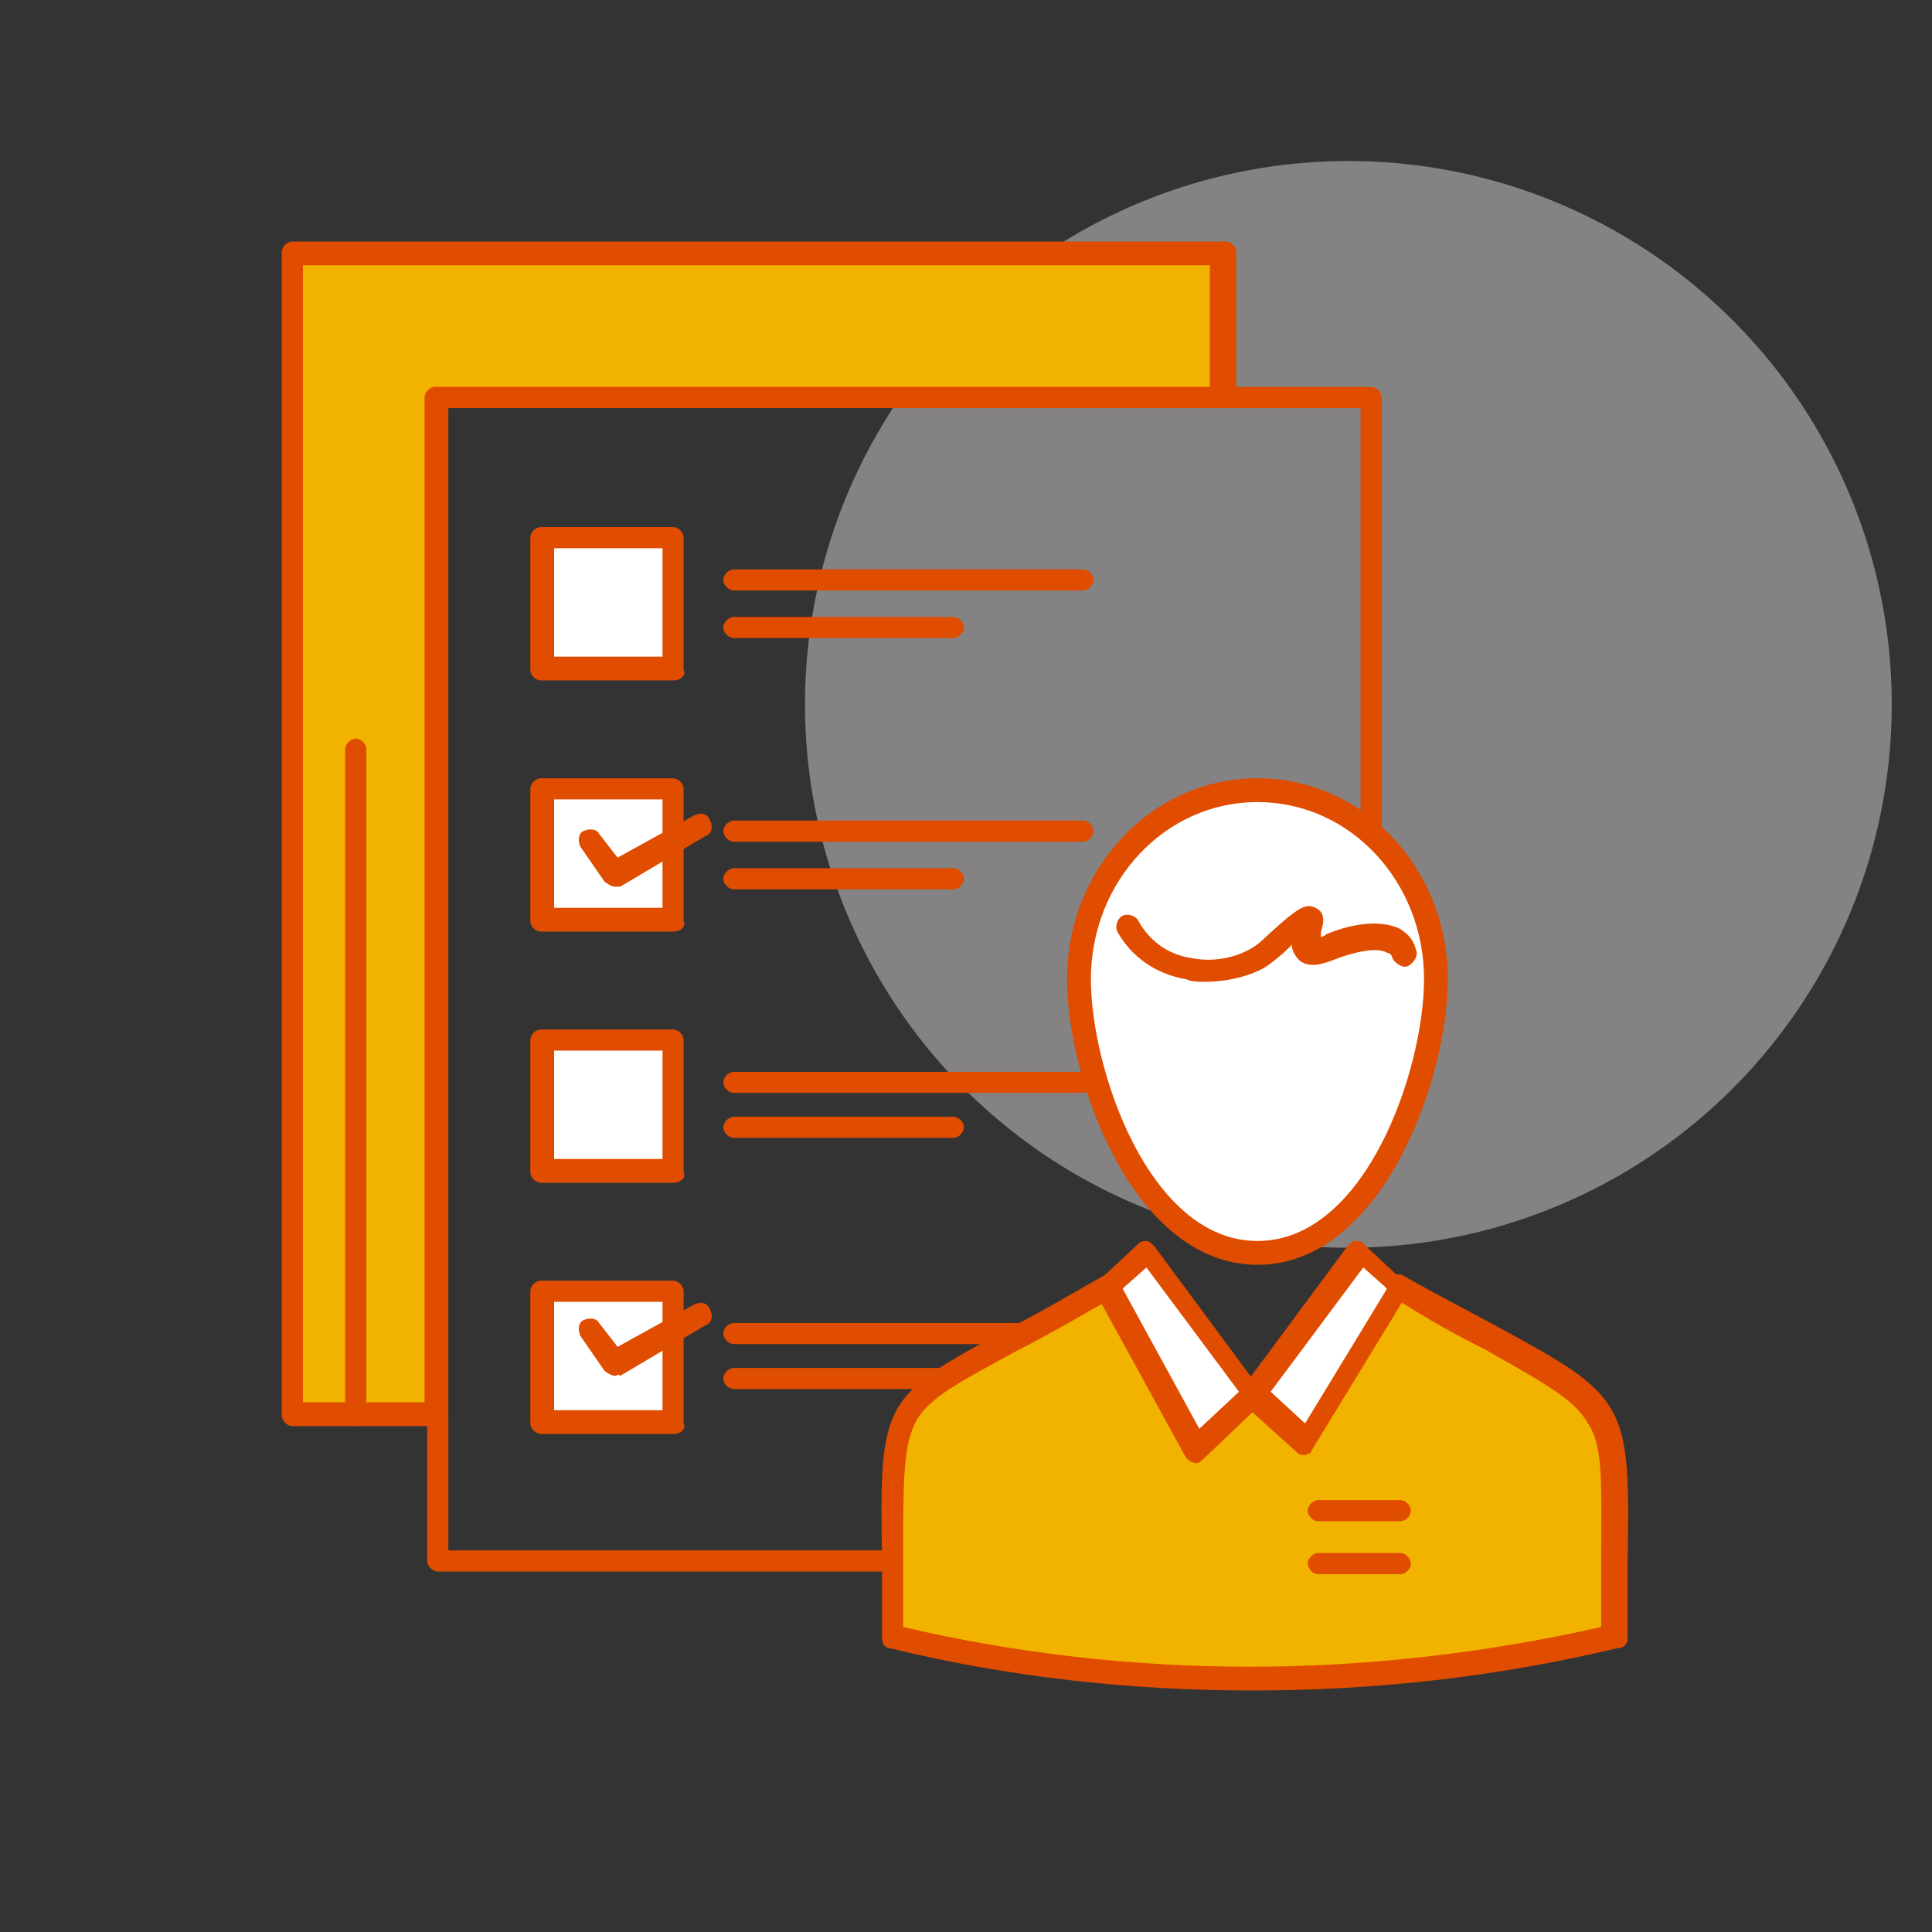 <svg width="48" height="48" viewBox="0 0 48 48" fill="none" xmlns="http://www.w3.org/2000/svg">
<rect x="0" y="0" width="48" height="48" fill="#333333" stroke="none"/>
<circle cx="33.5" cy="17.5" r="13.5" fill="#EFEBEA" fill-opacity="0.43"/>
<path d="M28.548 31.029L31.175 34.643L29.73 36.023L27.496 32.015L28.548 31.029Z" fill="white"/>
<path d="M34.789 32.015L32.424 35.825L31.175 34.643L33.737 31.029L34.789 32.015Z" fill="white"/>
<path d="M34.789 32.015C40.833 35.497 40.111 33.855 40.111 40.687C34.132 42.066 28.154 42.066 22.175 40.687C22.175 39.964 22.175 39.307 22.175 38.716C22.11 34.117 22.11 35.037 27.563 31.95L29.796 36.023L31.242 34.643L32.555 35.825L34.789 32.015Z" fill="#F2B200"/>
<path d="M31.241 19.664C33.672 19.664 35.708 21.766 35.708 24.328C35.708 26.759 34.131 31.095 31.241 31.095C28.351 31.095 26.774 26.759 26.774 24.328C26.774 21.766 28.745 19.664 31.241 19.664Z" fill="white"/>
<path d="M16.723 33V35.299H13.438V32.015H16.723V33Z" fill="white"/>
<path d="M16.723 20.846V22.818H13.438V19.533H16.723V20.846Z" fill="white"/>
<path d="M16.723 25.774H13.438V29.059H16.723V25.774Z" fill="white"/>
<path d="M16.723 13.292H13.438V16.577H16.723V13.292Z" fill="white"/>
<path d="M8.839 35.168H7.197V6.262H30.453V9.876H10.876V35.168H8.839Z" fill="#F2B200"/>
<path d="M34.066 20.978C33.935 20.978 33.803 20.847 33.803 20.715V10.139H30.453C30.322 10.139 30.191 10.007 30.191 9.876C30.191 9.745 30.322 9.614 30.453 9.614H34.067C34.198 9.614 34.329 9.745 34.329 9.876V20.715C34.395 20.846 34.263 20.978 34.066 20.978Z" fill="#E04C00"/>
<path d="M22.175 39.044H10.876C10.745 39.044 10.613 38.912 10.613 38.781V35.233C10.613 35.103 10.745 34.971 10.876 34.971C11.008 34.971 11.139 35.102 11.139 35.233V38.518H22.11C22.241 38.518 22.438 38.65 22.438 38.781C22.438 38.912 22.307 39.044 22.175 39.044Z" fill="#E04C00"/>
<path d="M16.723 16.905H13.438C13.307 16.905 13.175 16.774 13.175 16.642V13.357C13.175 13.226 13.307 13.095 13.438 13.095H16.723C16.854 13.095 16.985 13.226 16.985 13.357V16.642C17.051 16.773 16.92 16.905 16.723 16.905ZM13.767 16.313H16.46V13.62H13.767V16.313Z" fill="#E04C00"/>
<path d="M16.723 23.146H13.438C13.307 23.146 13.175 23.015 13.175 22.883V19.599C13.175 19.468 13.307 19.336 13.438 19.336H16.723C16.854 19.336 16.985 19.468 16.985 19.599V22.883C17.051 23.014 16.92 23.146 16.723 23.146ZM13.767 22.554H16.46V19.861H13.767V22.554Z" fill="#E04C00"/>
<path d="M16.723 29.386H13.438C13.307 29.386 13.175 29.256 13.175 29.124V25.839C13.175 25.708 13.307 25.577 13.438 25.577H16.723C16.854 25.577 16.985 25.708 16.985 25.839V29.124C17.051 29.256 16.92 29.386 16.723 29.386ZM13.767 28.795H16.46V26.102H13.767V28.795Z" fill="#E04C00"/>
<path d="M16.723 35.627H13.438C13.307 35.627 13.175 35.497 13.175 35.365V32.08C13.175 31.949 13.307 31.818 13.438 31.818H16.723C16.854 31.818 16.985 31.949 16.985 32.08V35.365C17.051 35.497 16.92 35.627 16.723 35.627ZM13.767 35.036H16.46V32.343H13.767V35.036Z" fill="#E04C00"/>
<path d="M26.906 14.671H18.234C18.103 14.671 17.971 14.54 17.971 14.409C17.971 14.277 18.103 14.146 18.234 14.146H26.906C27.037 14.146 27.168 14.277 27.168 14.409C27.168 14.54 27.037 14.671 26.906 14.671Z" fill="#E04C00"/>
<path d="M23.687 15.853H18.234C18.103 15.853 17.971 15.722 17.971 15.591C17.971 15.46 18.103 15.328 18.234 15.328H23.687C23.818 15.328 23.949 15.46 23.949 15.591C23.949 15.722 23.818 15.853 23.687 15.853Z" fill="#E04C00"/>
<path d="M26.906 20.912H18.234C18.103 20.912 17.971 20.781 17.971 20.65C17.971 20.518 18.103 20.387 18.234 20.387H26.906C27.037 20.387 27.168 20.518 27.168 20.65C27.168 20.781 27.037 20.912 26.906 20.912Z" fill="#E04C00"/>
<path d="M23.687 22.095H18.234C18.103 22.095 17.971 21.963 17.971 21.832C17.971 21.701 18.103 21.569 18.234 21.569H23.687C23.818 21.569 23.949 21.701 23.949 21.832C23.949 21.963 23.818 22.095 23.687 22.095Z" fill="#E04C00"/>
<path d="M26.906 27.153H18.234C18.103 27.153 17.971 27.022 17.971 26.891C17.971 26.759 18.103 26.629 18.234 26.629H26.906C27.037 26.629 27.168 26.759 27.168 26.891C27.168 27.022 27.037 27.153 26.906 27.153Z" fill="#E04C00"/>
<path d="M23.687 28.27H18.234C18.103 28.27 17.971 28.139 17.971 28.008C17.971 27.876 18.103 27.745 18.234 27.745H23.687C23.818 27.745 23.949 27.876 23.949 28.008C23.949 28.139 23.818 28.27 23.687 28.27Z" fill="#E04C00"/>
<path d="M25.329 33.394H18.234C18.103 33.394 17.971 33.263 17.971 33.132C17.971 33 18.103 32.869 18.234 32.869H25.329C25.46 32.869 25.591 33 25.591 33.132C25.592 33.263 25.46 33.394 25.329 33.394Z" fill="#E04C00"/>
<path d="M23.292 34.511H18.234C18.103 34.511 17.971 34.38 17.971 34.249C17.971 34.117 18.103 33.987 18.234 33.987H23.292C23.424 33.987 23.555 34.117 23.555 34.249C23.556 34.38 23.489 34.511 23.292 34.511Z" fill="#E04C00"/>
<path d="M10.876 35.431H7.262C7.131 35.431 7 35.3 7 35.169V6.263C7 6.131 7.131 6 7.262 6H30.453C30.584 6 30.716 6.131 30.716 6.263V9.877C30.716 10.007 30.584 10.139 30.453 10.139H11.138V35.169C11.139 35.299 11.007 35.431 10.876 35.431ZM7.526 34.839H10.548V9.875C10.548 9.744 10.679 9.612 10.811 9.612H30.059V6.59H7.526V34.839Z" fill="#E04C00"/>
<path d="M15.278 22.029C15.211 22.029 15.081 21.963 15.015 21.898L14.424 21.043C14.358 20.912 14.358 20.715 14.49 20.65C14.621 20.584 14.818 20.584 14.884 20.715L15.344 21.307L17.249 20.256C17.38 20.191 17.577 20.191 17.643 20.387C17.709 20.518 17.709 20.715 17.512 20.781L15.409 22.029C15.343 22.029 15.343 22.029 15.278 22.029Z" fill="#E04C00"/>
<path d="M15.278 34.183C15.211 34.183 15.081 34.117 15.015 34.052L14.424 33.197C14.358 33.066 14.358 32.868 14.49 32.803C14.621 32.737 14.818 32.737 14.884 32.869L15.344 33.461L17.249 32.409C17.38 32.344 17.577 32.344 17.643 32.541C17.709 32.672 17.709 32.869 17.512 32.935L15.409 34.183C15.343 34.117 15.343 34.183 15.278 34.183Z" fill="#E04C00"/>
<path d="M8.839 35.431C8.708 35.431 8.576 35.3 8.576 35.169V18.613C8.576 18.482 8.708 18.35 8.839 18.35C8.971 18.35 9.101 18.482 9.101 18.613V35.169C9.168 35.3 9.036 35.431 8.839 35.431Z" fill="#E04C00"/>
<path d="M34.789 37.795H32.753C32.621 37.795 32.49 37.664 32.49 37.533C32.49 37.401 32.621 37.27 32.753 37.27H34.789C34.921 37.27 35.052 37.401 35.052 37.533C35.052 37.664 34.921 37.795 34.789 37.795Z" fill="#E04C00"/>
<path d="M34.789 39.109H32.753C32.621 39.109 32.49 38.979 32.49 38.847C32.49 38.716 32.621 38.584 32.753 38.584H34.789C34.921 38.584 35.052 38.716 35.052 38.847C35.052 38.979 34.921 39.109 34.789 39.109Z" fill="#E04C00"/>
<path d="M31.11 42C28.088 42 25.066 41.671 22.11 40.949C21.979 40.949 21.913 40.818 21.913 40.687C21.913 39.964 21.913 39.307 21.913 38.716C21.847 34.774 21.913 34.708 25.066 33.001C25.724 32.672 26.512 32.212 27.432 31.686C27.563 31.621 27.76 31.686 27.825 31.818C27.891 31.949 27.825 32.147 27.694 32.212C26.774 32.737 25.986 33.197 25.329 33.525C23.884 34.313 23.095 34.707 22.766 35.299C22.438 35.89 22.438 36.81 22.438 38.715C22.438 39.241 22.438 39.832 22.438 40.423C28.088 41.738 33.934 41.738 39.781 40.423C39.781 39.766 39.781 39.241 39.781 38.782C39.781 36.876 39.847 35.956 39.452 35.365C39.124 34.774 38.401 34.38 36.891 33.526C36.234 33.197 35.511 32.803 34.592 32.212C34.46 32.147 34.395 31.949 34.46 31.819C34.526 31.687 34.723 31.621 34.855 31.687C35.774 32.213 36.563 32.607 37.154 32.935C40.439 34.709 40.504 34.84 40.439 38.782C40.439 39.307 40.439 39.964 40.439 40.687C40.439 40.819 40.373 40.95 40.176 40.95C37.154 41.671 34.132 42 31.11 42Z" fill="#E04C00"/>
<path d="M31.242 31.424C28.154 31.424 26.511 26.825 26.511 24.328C26.511 21.57 28.613 19.336 31.242 19.336C33.869 19.336 35.971 21.57 35.971 24.328C35.971 26.825 34.329 31.424 31.242 31.424ZM31.242 19.927C28.942 19.927 27.103 21.898 27.103 24.328C27.103 26.562 28.548 30.832 31.242 30.832C33.935 30.832 35.38 26.562 35.38 24.328C35.381 21.898 33.541 19.927 31.242 19.927Z" fill="#E04C00"/>
<path d="M32.424 36.153C32.358 36.153 32.292 36.153 32.227 36.088L30.913 34.905C30.782 34.774 30.782 34.643 30.847 34.511L33.475 30.964C33.541 30.898 33.606 30.832 33.672 30.832C33.738 30.832 33.87 30.832 33.87 30.899L34.855 31.819C34.986 31.884 34.986 32.081 34.921 32.212L32.556 36.088C32.62 36.088 32.555 36.088 32.424 36.153C32.489 36.153 32.489 36.153 32.424 36.153ZM31.569 34.577L32.424 35.365L34.461 32.015L33.87 31.489L31.569 34.577Z" fill="#E04C00"/>
<path d="M29.73 36.35C29.599 36.35 29.533 36.285 29.468 36.22L27.234 32.147C27.168 32.015 27.168 31.884 27.3 31.818L28.285 30.898C28.352 30.832 28.417 30.832 28.483 30.832C28.549 30.832 28.614 30.898 28.68 30.963L31.308 34.511C31.373 34.642 31.373 34.773 31.308 34.905L29.928 36.219C29.862 36.285 29.797 36.35 29.73 36.35ZM27.891 32.015L29.797 35.497L30.782 34.578L28.483 31.49L27.891 32.015Z" fill="#E04C00"/>
<path d="M29.927 24.393C29.797 24.393 29.599 24.393 29.468 24.328C28.68 24.197 28.088 23.737 27.76 23.146C27.694 23.015 27.76 22.818 27.891 22.753C28.022 22.686 28.22 22.753 28.285 22.883C28.613 23.474 29.139 23.738 29.599 23.803C30.256 23.935 30.913 23.738 31.307 23.409C32.227 22.555 32.424 22.424 32.686 22.555C32.949 22.686 32.884 22.949 32.818 23.146C32.818 23.212 32.818 23.212 32.818 23.277C32.818 23.277 32.884 23.277 32.949 23.212C33.737 22.883 34.395 22.883 34.789 23.08C34.986 23.212 35.117 23.343 35.182 23.606C35.248 23.737 35.117 23.935 34.985 24C34.854 24.066 34.657 23.934 34.591 23.802C34.591 23.737 34.525 23.671 34.46 23.671C34.263 23.54 33.737 23.605 33.081 23.868C32.883 23.935 32.555 24.066 32.292 23.868C32.161 23.737 32.095 23.606 32.095 23.474C31.964 23.606 31.832 23.737 31.569 23.935C31.241 24.197 30.584 24.393 29.927 24.393Z" fill="#E04C00"/>
</svg>
